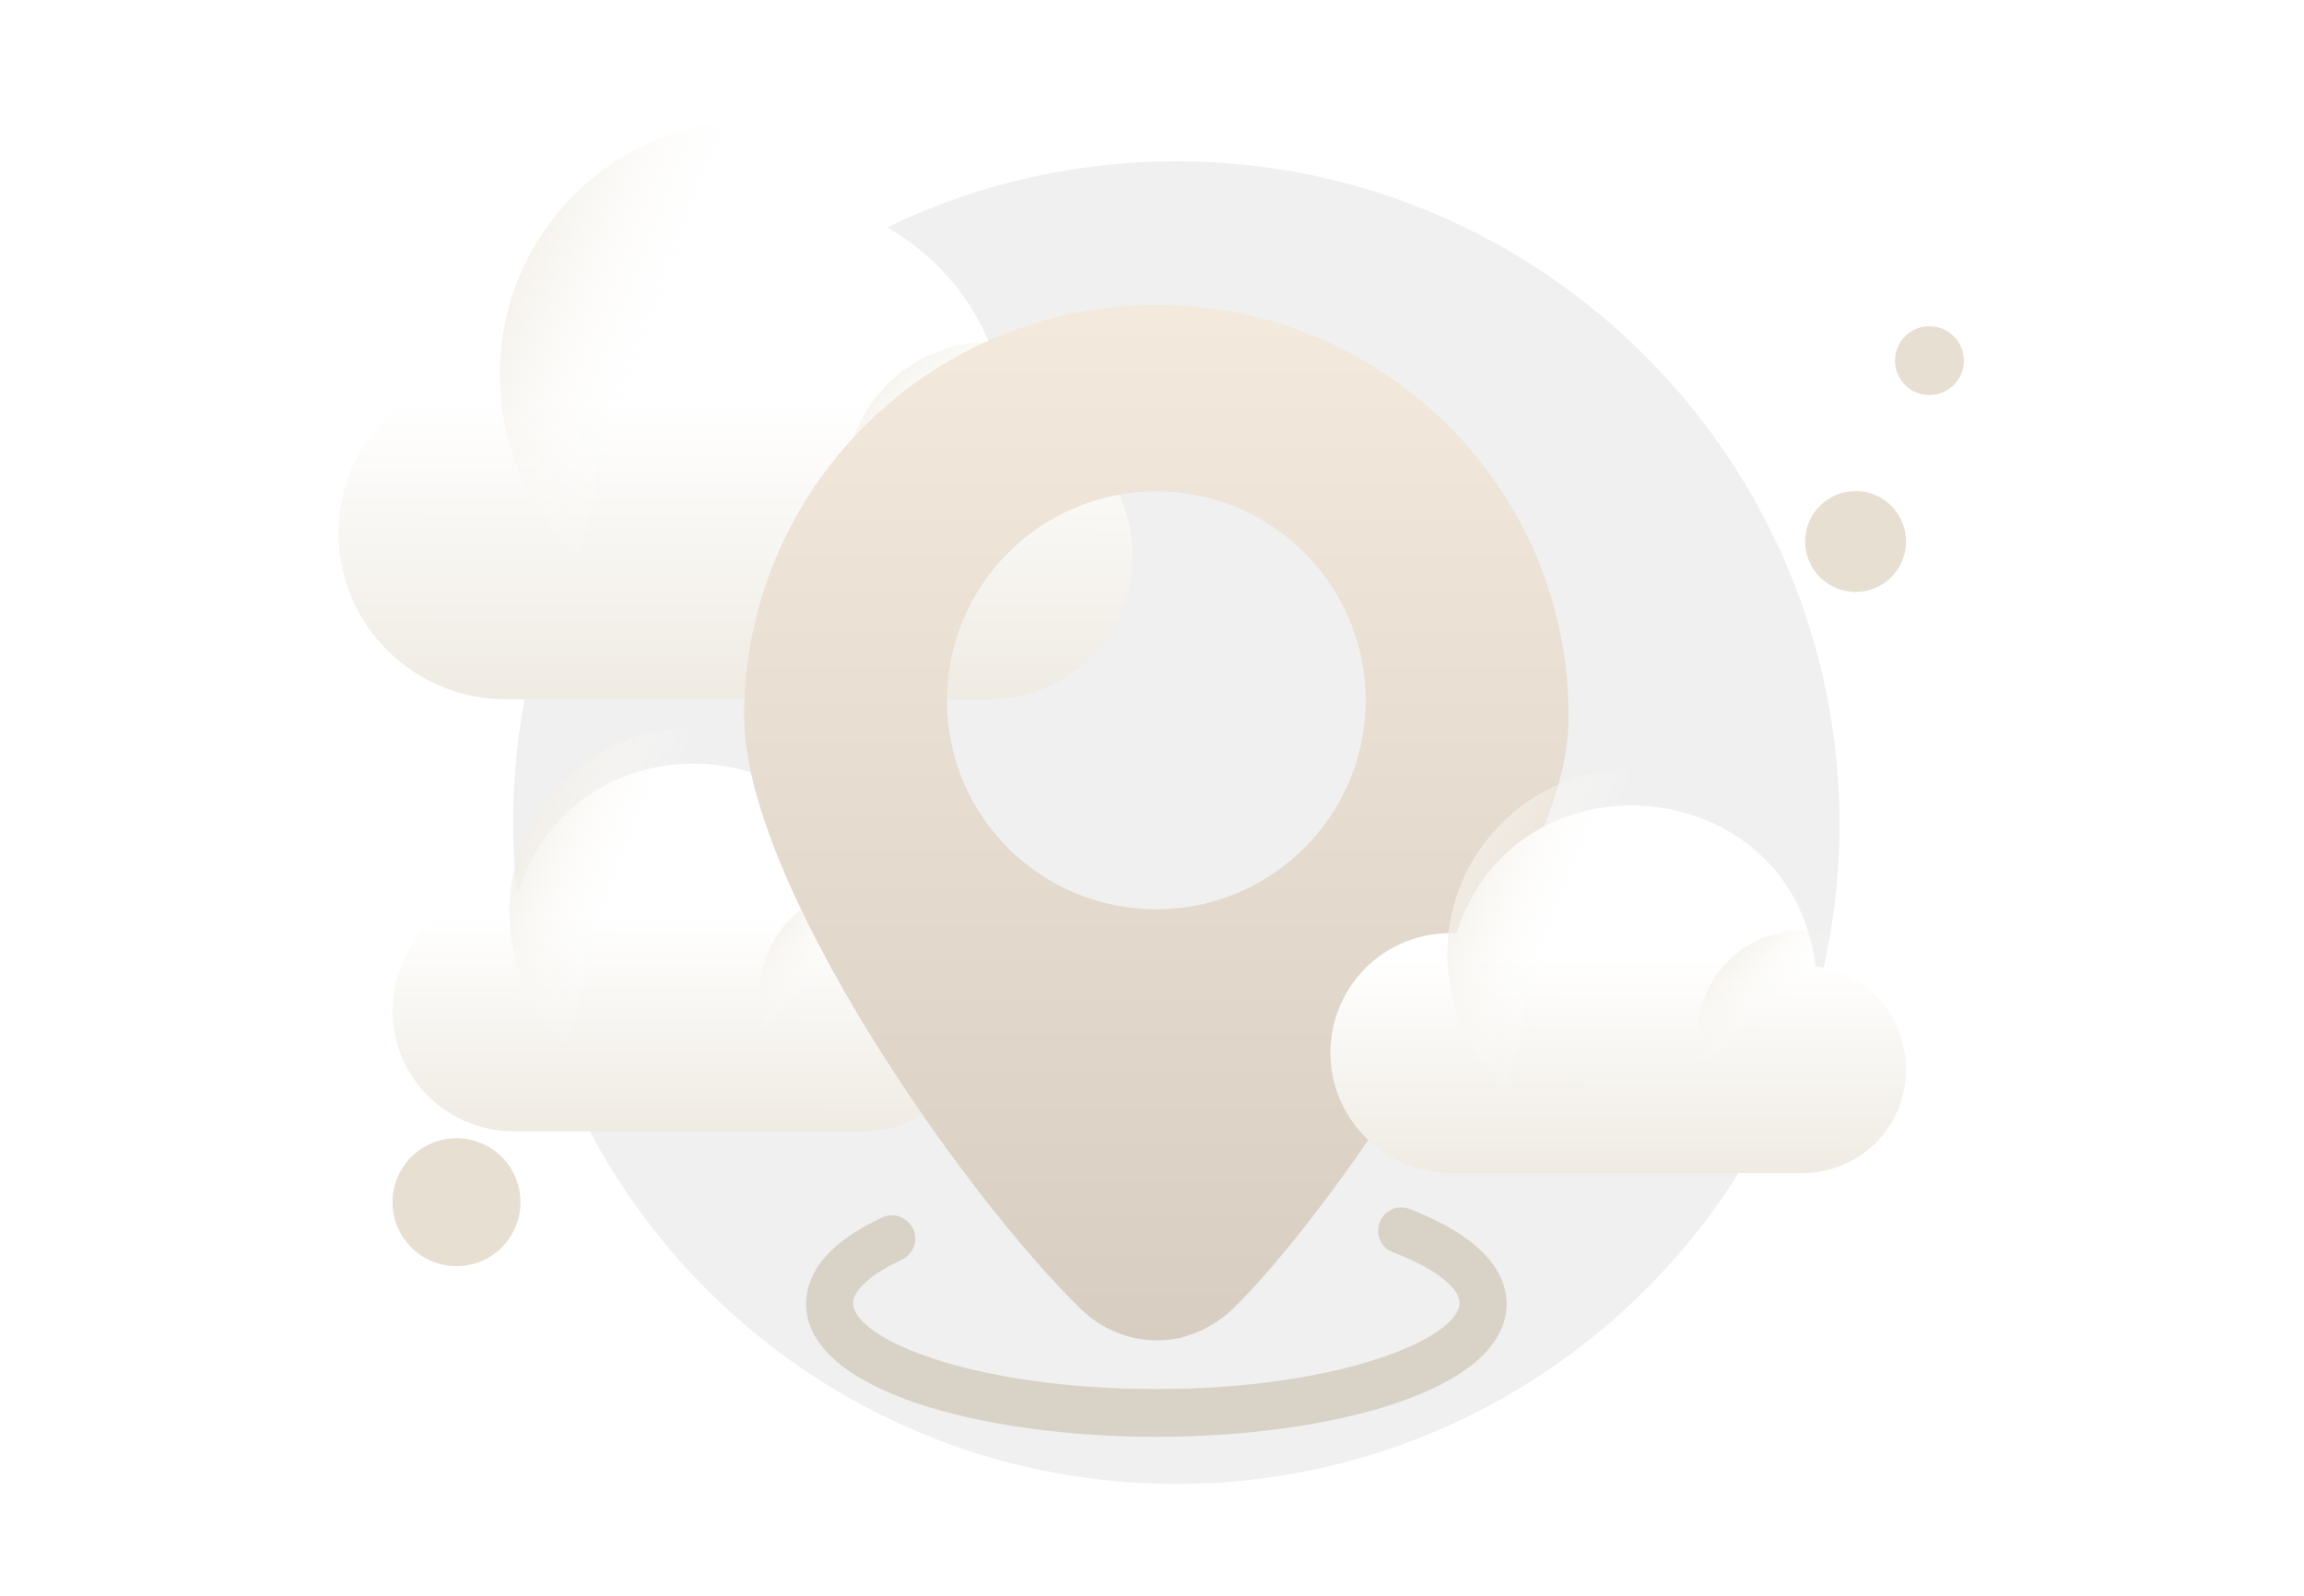 <svg xmlns="http://www.w3.org/2000/svg" width="231" height="160" fill="none" viewBox="0 0 231 160">
  <path fill="#F0F0F0" d="M117.942 148.8c36.641 0 66.496-29.732 66.496-66.25-.123-36.641-29.855-66.373-66.496-66.373-36.764 0-66.496 29.732-66.496 66.249 0 36.641 29.732 66.373 66.496 66.373Z"/>
  <path fill="#E8DFD3" d="M186.042 59.357c2.794 0 5.058-2.265 5.058-5.058 0-2.794-2.264-5.058-5.058-5.058-2.793 0-5.058 2.265-5.058 5.058 0 2.793 2.265 5.058 5.058 5.058ZM193.444 39.618c1.908 0 3.454-1.547 3.454-3.454 0-1.908-1.546-3.454-3.454-3.454-1.908 0-3.454 1.546-3.454 3.454s1.546 3.454 3.454 3.454ZM45.77 126.963c3.543 0 6.415-2.872 6.415-6.415s-2.872-6.415-6.415-6.415c-3.543 0-6.415 2.872-6.415 6.415s2.872 6.415 6.415 6.415Z"/>
  <g filter="url(#filter0_d_3840_818)">
    <path fill="url(#paint0_linear_3840_818)" d="M97.066 99.464c0 5.736-4.639 10.375-10.425 10.375H51.825c-6.933.149-12.47-5.387-12.47-12.071 0-6.734 5.587-12.32 12.62-11.971 6.035-18.855 33.669-16.211 36.013 3.292 5.188.648 9.078 5.038 9.078 10.375Z"/>
  </g>
  <path fill="url(#paint1_linear_3840_818)" d="M86.641 109.839c5.736 0 10.425-4.639 10.425-10.375 0-5.736-4.689-10.375-10.425-10.375-5.736 0-10.425 4.639-10.425 10.375 0 5.736 4.689 10.375 10.425 10.375Z"/>
  <path fill="url(#paint2_linear_3840_818)" d="M69.632 109.939c10.225 0 18.555-8.281 18.555-18.506 0-10.225-8.33-18.506-18.555-18.506-10.225 0-18.555 8.28-18.555 18.506 0 10.225 8.28 18.506 18.555 18.506Z"/>
  <g filter="url(#filter1_d_3840_818)">
    <path fill="url(#paint3_linear_3840_818)" d="M113.557 48.608c0 7.913-6.4 14.313-14.382 14.313H51.145c-9.565.206-17.203-7.432-17.203-16.652 0-9.29 7.707-16.996 17.409-16.515C59.677 3.743 97.799 7.39 101.033 34.295c7.156.895 12.524 6.95 12.524 14.313Z"/>
  </g>
  <path fill="url(#paint4_linear_3840_818)" d="M99.175 62.921c7.913 0 14.382-6.399 14.382-14.313S107.088 34.295 99.175 34.295c-7.913 0-14.382 6.399-14.382 14.313s6.468 14.313 14.382 14.313Z"/>
  <path fill="url(#paint5_linear_3840_818)" d="M75.71 63.058c14.106 0 25.598-11.423 25.598-25.529S89.816 12 75.71 12 50.112 23.423 50.112 37.529 61.535 63.058 75.71 63.058Z"/>
  <path fill="url(#paint6_linear_3840_818)" d="M94.941 70.225c0-11.557 9.414-20.952 20.994-20.952s20.994 9.396 20.994 20.952c0 11.557-9.414 20.952-20.994 20.952s-20.994-9.302-20.994-20.952Zm20.994-39.65c-22.783 0-41.329 18.509-41.329 41.247 0 16.536 21.841 47.824 33.798 59.475 2.636 2.537 6.213 3.57 9.602 2.912.283 0 .471-.094.753-.188.094 0 .189 0 .283-.094 1.6-.469 3.201-1.409 4.519-2.63 9.979-9.772 26.83-35.328 32.102-50.737.754-2.255 1.318-4.51 1.507-6.671.094-.752.094-1.409.094-2.161 0-22.644-18.452-41.153-41.329-41.153Z"/>
  <path fill="#D9D2C7" d="M115.934 144.075c-17.416 0-35.115-4.604-35.115-13.342 0-2.349 1.318-5.731 7.626-8.644 1.224-.564 2.542 0 3.107 1.128.565 1.221 0 2.536-1.13 3.1-3.672 1.691-4.896 3.383-4.896 4.322 0 3.571 11.862 8.644 30.408 8.644 18.547 0 30.409-5.167 30.409-8.644 0-1.221-1.789-3.194-6.684-5.073-1.224-.47-1.789-1.786-1.318-3.007.47-1.222 1.788-1.785 3.012-1.316 8.002 3.101 9.697 6.859 9.697 9.49 0 8.738-17.699 13.342-35.116 13.342Z"/>
  <g filter="url(#filter2_d_3840_818)">
    <path fill="url(#paint7_linear_3840_818)" d="M191.1 103.658c0 5.737-4.639 10.375-10.425 10.375h-34.816c-6.934.15-12.47-5.387-12.47-12.071 0-6.733 5.586-12.32 12.619-11.971 6.036-18.855 33.669-16.211 36.014 3.292 5.187.648 9.078 5.038 9.078 10.375Z"/>
  </g>
  <path fill="url(#paint8_linear_3840_818)" d="M180.675 114.034c5.736 0 10.425-4.639 10.425-10.376 0-5.736-4.689-10.375-10.425-10.375-5.736 0-10.425 4.639-10.425 10.375 0 5.737 4.689 10.376 10.425 10.376Z"/>
  <path fill="url(#paint9_linear_3840_818)" d="M163.666 114.133c10.225 0 18.555-8.28 18.555-18.505 0-10.225-8.33-18.505-18.555-18.505s-18.555 8.28-18.555 18.505c0 10.225 8.28 18.505 18.555 18.505Z"/>
  <defs>
    <linearGradient id="paint0_linear_3840_818" x1="68.21" x2="68.192" y1="88.209" y2="110.239" gradientUnits="userSpaceOnUse">
      <stop stop-color="#fff"/>
      <stop offset=".996" stop-color="#EFEBE3"/>
    </linearGradient>
    <linearGradient id="paint1_linear_3840_818" x1="75.107" x2="84.349" y1="86.855" y2="96.963" gradientUnits="userSpaceOnUse">
      <stop stop-color="#E0D6C0"/>
      <stop offset=".994" stop-color="#fff" stop-opacity="0"/>
    </linearGradient>
    <linearGradient id="paint2_linear_3840_818" x1="49.339" x2="63.905" y1="82.941" y2="88.641" gradientUnits="userSpaceOnUse">
      <stop stop-color="#F0EBE1"/>
      <stop offset=".994" stop-color="#fff" stop-opacity="0"/>
    </linearGradient>
    <linearGradient id="paint3_linear_3840_818" x1="73.749" x2="73.723" y1="33.081" y2="63.473" gradientUnits="userSpaceOnUse">
      <stop stop-color="#fff"/>
      <stop offset=".996" stop-color="#EFEBE3"/>
    </linearGradient>
    <linearGradient id="paint4_linear_3840_818" x1="83.263" x2="96.012" y1="31.213" y2="45.157" gradientUnits="userSpaceOnUse">
      <stop stop-color="#E0D6C0"/>
      <stop offset=".994" stop-color="#fff" stop-opacity="0"/>
    </linearGradient>
    <linearGradient id="paint5_linear_3840_818" x1="47.715" x2="67.809" y1="25.814" y2="33.678" gradientUnits="userSpaceOnUse">
      <stop stop-color="#F0EBE1"/>
      <stop offset=".994" stop-color="#fff" stop-opacity="0"/>
    </linearGradient>
    <linearGradient id="paint6_linear_3840_818" x1="115.908" x2="115.908" y1="28.173" y2="135.522" gradientUnits="userSpaceOnUse">
      <stop stop-color="#F4EADD"/>
      <stop offset=".996" stop-color="#D7CDC1"/>
    </linearGradient>
    <linearGradient id="paint7_linear_3840_818" x1="162.244" x2="162.225" y1="92.403" y2="114.434" gradientUnits="userSpaceOnUse">
      <stop stop-color="#fff"/>
      <stop offset=".996" stop-color="#EFEBE3"/>
    </linearGradient>
    <linearGradient id="paint8_linear_3840_818" x1="169.141" x2="178.382" y1="91.05" y2="101.157" gradientUnits="userSpaceOnUse">
      <stop stop-color="#E0D6C0"/>
      <stop offset=".994" stop-color="#fff" stop-opacity="0"/>
    </linearGradient>
    <linearGradient id="paint9_linear_3840_818" x1="143.373" x2="157.939" y1="87.136" y2="92.836" gradientUnits="userSpaceOnUse">
      <stop stop-color="#F0EBE1"/>
      <stop offset=".994" stop-color="#fff" stop-opacity="0"/>
    </linearGradient>
    <filter id="filter0_d_3840_818" width="75.711" height="54.869" x="30.355" y="67.573" color-interpolation-filters="sRGB" filterUnits="userSpaceOnUse">
      <feFlood flood-opacity="0" result="BackgroundImageFix"/>
      <feColorMatrix in="SourceAlpha" result="hardAlpha" values="0 0 0 0 0 0 0 0 0 0 0 0 0 0 0 0 0 0 127 0"/>
      <feOffset dy="3.6"/>
      <feGaussianBlur stdDeviation="4.5"/>
      <feColorMatrix values="0 0 0 0 0.576 0 0 0 0 0.502 0 0 0 0 0.396 0 0 0 0.22 0"/>
      <feBlend in2="BackgroundImageFix" result="effect1_dropShadow_3840_818"/>
      <feBlend in="SourceGraphic" in2="effect1_dropShadow_3840_818" result="shape"/>
    </filter>
    <filter id="filter1_d_3840_818" width="94.015" height="65.262" x="26.742" y="12.062" color-interpolation-filters="sRGB" filterUnits="userSpaceOnUse">
      <feFlood flood-opacity="0" result="BackgroundImageFix"/>
      <feColorMatrix in="SourceAlpha" result="hardAlpha" values="0 0 0 0 0 0 0 0 0 0 0 0 0 0 0 0 0 0 127 0"/>
      <feOffset dy="7.2"/>
      <feGaussianBlur stdDeviation="3.6"/>
      <feColorMatrix values="0 0 0 0 0.576 0 0 0 0 0.502 0 0 0 0 0.396 0 0 0 0.22 0"/>
      <feBlend in2="BackgroundImageFix" result="effect1_dropShadow_3840_818"/>
      <feBlend in="SourceGraphic" in2="effect1_dropShadow_3840_818" result="shape"/>
    </filter>
    <filter id="filter2_d_3840_818" width="75.711" height="54.869" x="124.389" y="71.767" color-interpolation-filters="sRGB" filterUnits="userSpaceOnUse">
      <feFlood flood-opacity="0" result="BackgroundImageFix"/>
      <feColorMatrix in="SourceAlpha" result="hardAlpha" values="0 0 0 0 0 0 0 0 0 0 0 0 0 0 0 0 0 0 127 0"/>
      <feOffset dy="3.6"/>
      <feGaussianBlur stdDeviation="4.5"/>
      <feColorMatrix values="0 0 0 0 0.576 0 0 0 0 0.502 0 0 0 0 0.396 0 0 0 0.22 0"/>
      <feBlend in2="BackgroundImageFix" result="effect1_dropShadow_3840_818"/>
      <feBlend in="SourceGraphic" in2="effect1_dropShadow_3840_818" result="shape"/>
    </filter>
  </defs>
</svg>

